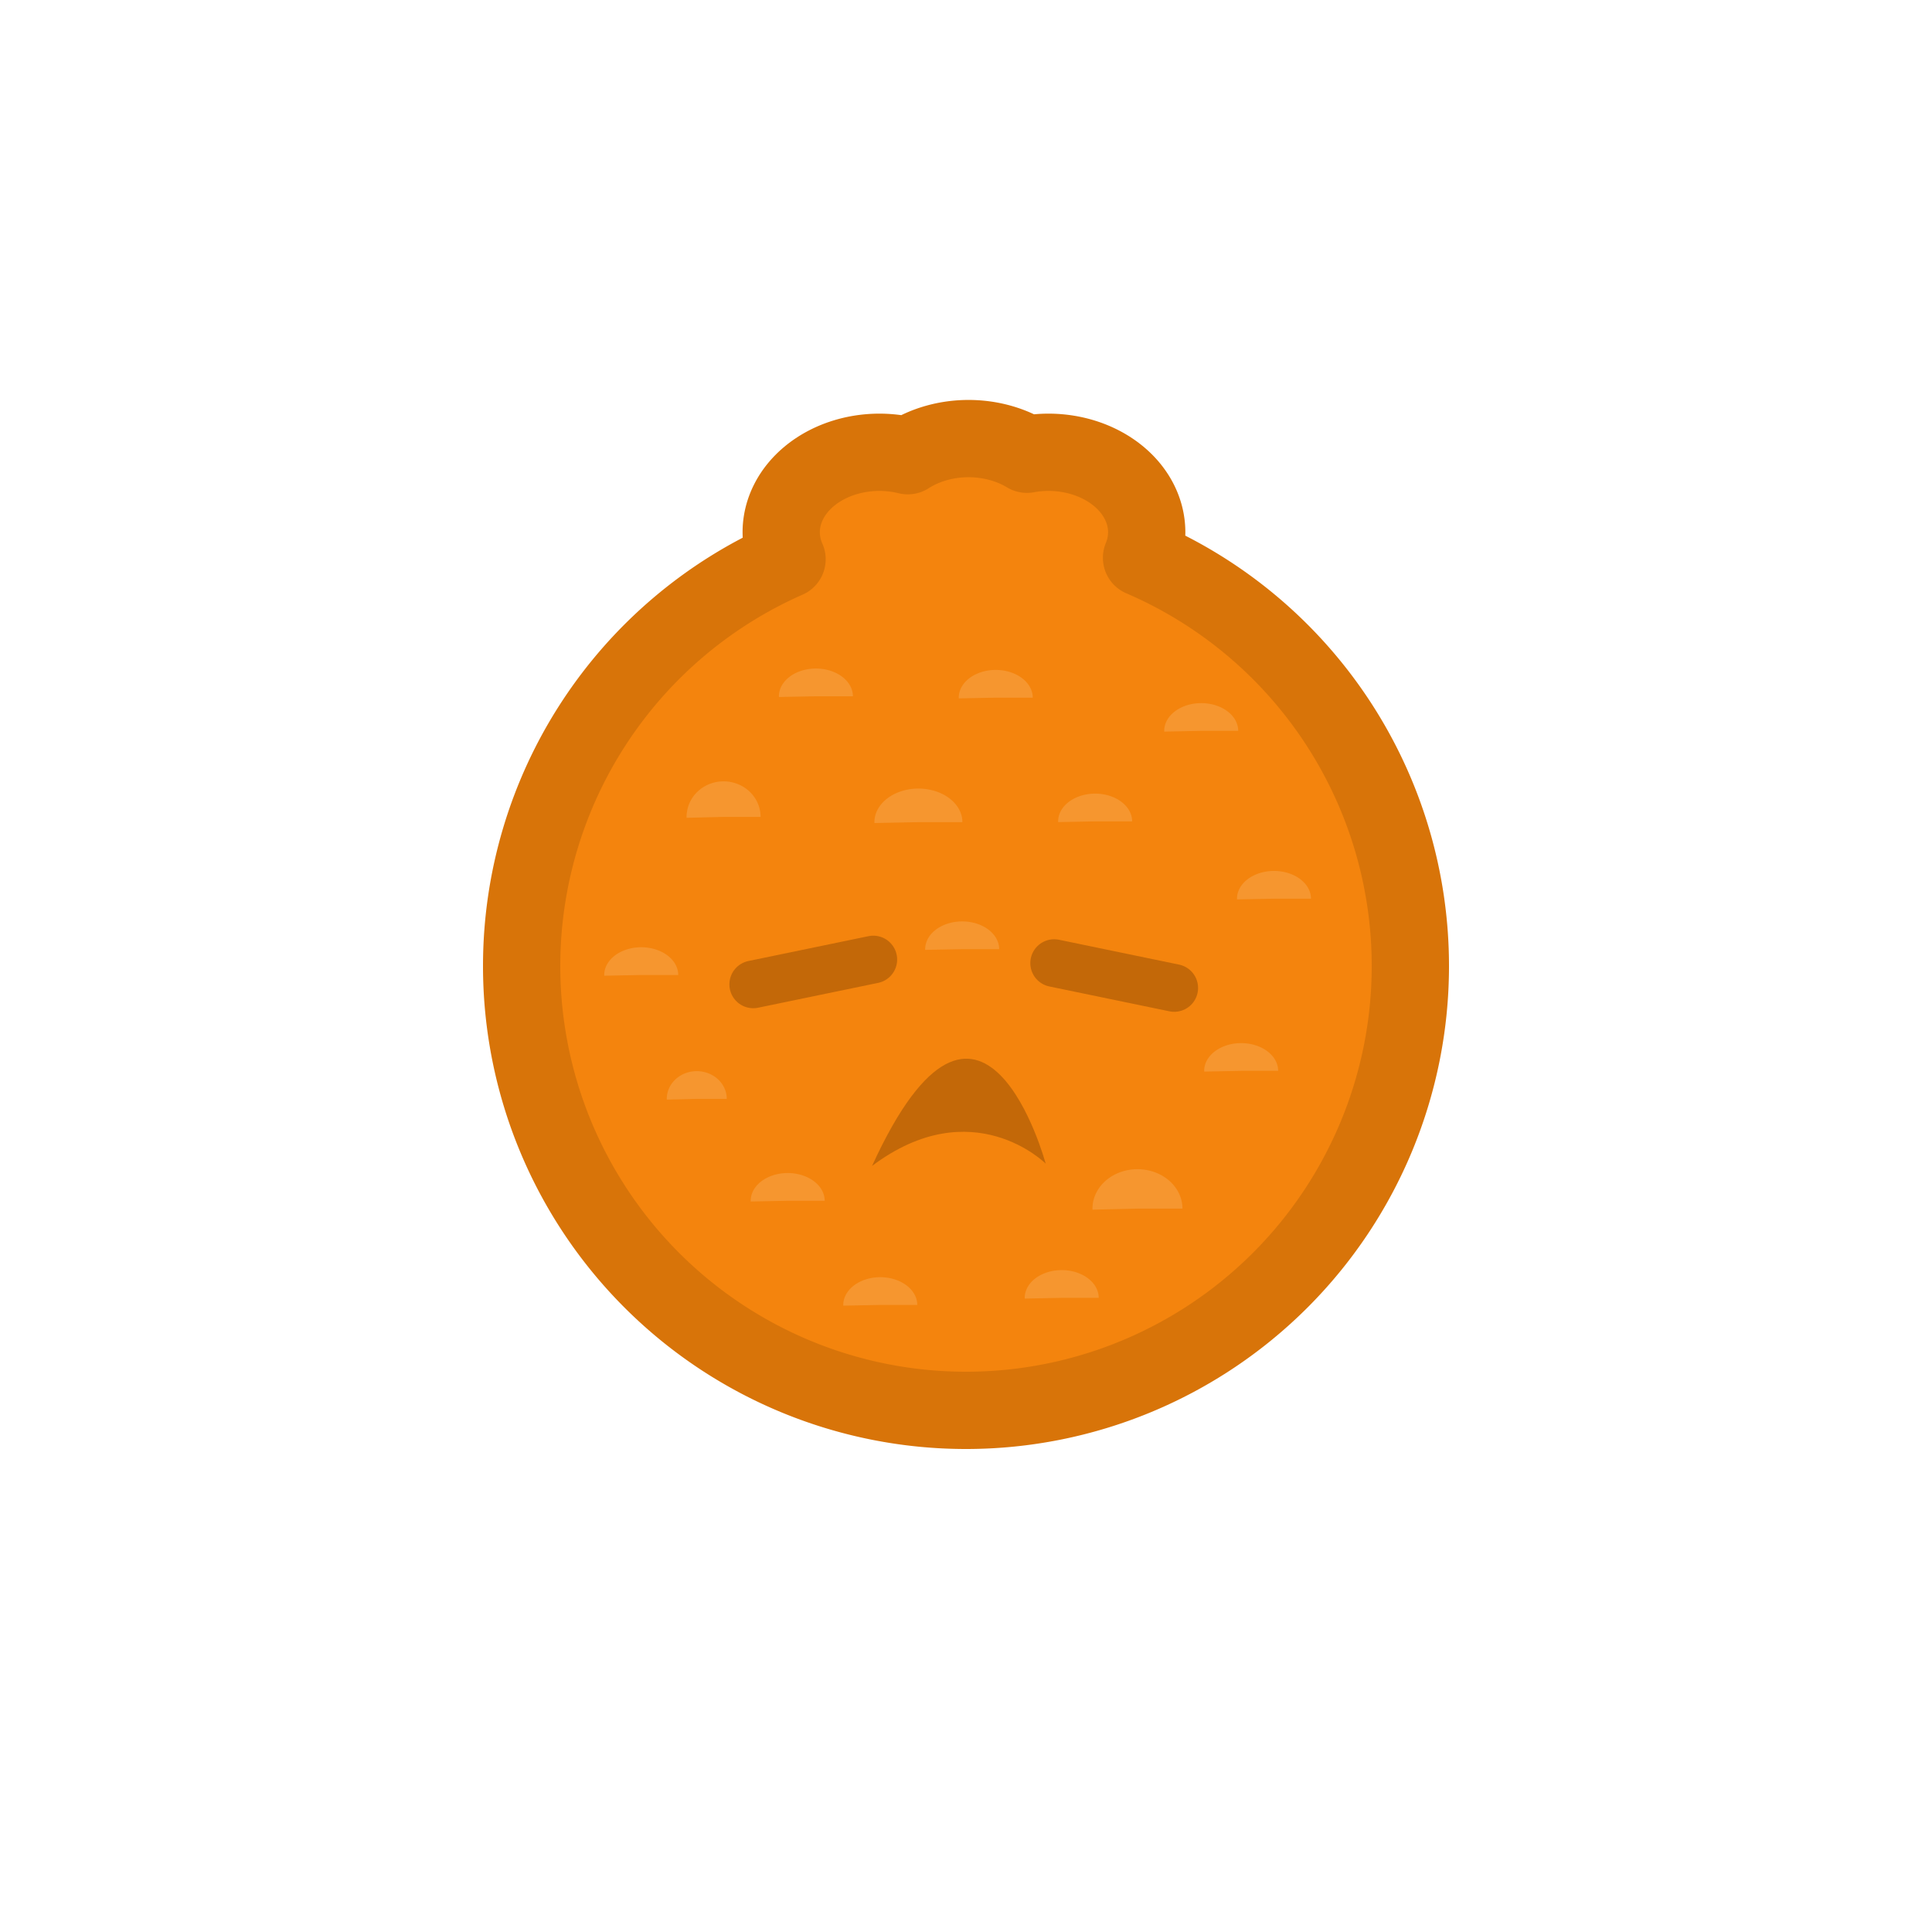 <?xml version="1.0" encoding="UTF-8" standalone="no"?>
<svg
   width="200"
   height="200"
   viewBox="0 0 200 200"
   version="1.1"
   id="svg8"
   inkscape:version="1.4 (e7c3feb1, 2024-10-09)"
   sodipodi:docname="dekopon-danger.svg"
   xmlns:inkscape="http://www.inkscape.org/namespaces/inkscape"
   xmlns:sodipodi="http://sodipodi.sourceforge.net/DTD/sodipodi-0.dtd"
   xmlns="http://www.w3.org/2000/svg"
   xmlns:svg="http://www.w3.org/2000/svg"
   xmlns:rdf="http://www.w3.org/1999/02/22-rdf-syntax-ns#"
   xmlns:cc="http://creativecommons.org/ns#"
   xmlns:dc="http://purl.org/dc/elements/1.1/">
  <defs
     id="defs2" />
  <sodipodi:namedview
     id="base"
     pagecolor="#ffffff"
     bordercolor="#666666"
     borderopacity="1.0"
     inkscape:pageopacity="0.0"
     inkscape:pageshadow="2"
     inkscape:zoom="2.4349989"
     inkscape:cx="3.9014391"
     inkscape:cy="114.98979"
     inkscape:document-units="px"
     inkscape:current-layer="layer2"
     inkscape:document-rotation="0"
     showgrid="false"
     units="px"
     inkscape:pagecheckerboard="true"
     inkscape:snap-global="false"
     inkscape:window-width="1440"
     inkscape:window-height="781"
     inkscape:window-x="123"
     inkscape:window-y="199"
     inkscape:window-maximized="0"
     showguides="true"
     inkscape:guide-bbox="true"
     inkscape:showpageshadow="2"
     inkscape:deskcolor="#d1d1d1">
    <sodipodi:guide
       position="-71.232,150.218"
       orientation="0,-1"
       id="guide1056"
       inkscape:locked="false" />
    <sodipodi:guide
       position="5.666,50.25"
       orientation="0,-1"
       id="guide1058"
       inkscape:locked="false" />
    <sodipodi:guide
       position="50.187,174.097"
       orientation="1,0"
       id="guide1060"
       inkscape:locked="false" />
    <sodipodi:guide
       position="150.155,150.218"
       orientation="1,0"
       id="guide1062"
       inkscape:locked="false" />
  </sodipodi:namedview>
  <g
     inkscape:label="Fruit"
     inkscape:groupmode="layer"
     id="layer1" />
  <g
     inkscape:groupmode="layer"
     id="layer4"
     inkscape:label="Fruit2"
     style="display:inline">
    <path
       id="path1854"
       style="fill:#f4840d;fill-opacity:1;stroke:#d87409;stroke-width:8;stroke-linecap:round;stroke-linejoin:round;stroke-miterlimit:4;stroke-dasharray:none;stroke-opacity:1;stop-color:#000000"
       d="M 100.262 45.402 A 10.168 8.276 0 0 0 93.977 47.174 A 10.168 8.276 0 0 0 91.039 46.82 A 10.168 8.276 0 0 0 80.871 55.098 A 10.168 8.276 0 0 0 81.473 57.896 A 46 46 0 0 0 54 100 A 46 46 0 0 0 100 146 A 46 46 0 0 0 146 100 A 46 46 0 0 0 118.172 57.742 A 10.168 8.276 0 0 0 118.707 55.098 A 10.168 8.276 0 0 0 108.539 46.82 A 10.168 8.276 0 0 0 106.307 47.023 A 10.168 8.276 0 0 0 100.262 45.402 z " />
  </g>
  <g
     inkscape:groupmode="layer"
     id="layer2"
     inkscape:label="Face Normal"
     style="display:inline;mix-blend-mode:normal">
    <circle
       style="font-variation-settings:normal;display:none;mix-blend-mode:normal;vector-effect:none;fill:#632828;fill-opacity:1;stroke:none;stroke-width:8;stroke-linecap:round;stroke-linejoin:round;stroke-miterlimit:4;stroke-dasharray:none;stroke-dashoffset:0;stroke-opacity:1;stop-color:#000000"
       id="path1014"
       cx="84.498"
       cy="98.971"
       r="7.518" />
    <circle
       style="display:none;mix-blend-mode:normal;fill:#d7d7d7;fill-opacity:1;stroke:none;stroke-width:10.103;stroke-miterlimit:2.8;stroke-dashoffset:2.917"
       id="path1"
       cx="88.065"
       cy="95.903"
       r="1.884" />
    <circle
       style="font-variation-settings:normal;display:none;mix-blend-mode:normal;vector-effect:none;fill:#632828;fill-opacity:1;stroke:none;stroke-width:8;stroke-linecap:round;stroke-linejoin:round;stroke-miterlimit:4;stroke-dasharray:none;stroke-dashoffset:0;stroke-opacity:1;stop-color:#000000"
       id="path1014-2"
       cx="115.498"
       cy="98.97"
       r="7.518" />
    <circle
       style="display:none;mix-blend-mode:normal;fill:#d7d7d7;fill-opacity:1;stroke:none;stroke-width:10.103;stroke-miterlimit:2.8;stroke-dashoffset:2.917"
       id="path1-4"
       cx="119.065"
       cy="95.903"
       r="1.884" />
    <path
       style="display:none;fill:#c36808;fill-opacity:1;stroke:none;stroke-width:5;stroke-miterlimit:2.8;stroke-dashoffset:2.917"
       d="m 90.094,109.248 c 10.405,7.803 17.971,0.236 17.971,0.236 0,0 -6.621,24.593 -17.971,-0.236 z"
       id="path2"
       inkscape:transform-center-x="2.128203"
       inkscape:transform-center-y="7.09401" />
    <path
       style="fill:#f6962f;fill-opacity:1;stroke:none;stroke-width:5;stroke-miterlimit:2.8;stroke-dashoffset:2.917"
       id="path3"
       sodipodi:type="arc"
       sodipodi:cx="66.3797"
       sodipodi:cy="-100.9309"
       sodipodi:rx="3.8295982"
       sodipodi:ry="2.8721986"
       sodipodi:start="0"
       sodipodi:end="3.1676202"
       sodipodi:arc-type="slice"
       d="m 70.209,-100.931 a 3.83,2.872 0 0 1 -1.944,2.5 3.83,2.872 0 0 1 -3.858,-0.038 3.83,2.872 0 0 1 -1.856,-2.537 l 3.828,0.075 z"
       transform="scale(1,-1)" />
    <path
       style="display:inline;mix-blend-mode:normal;fill:#f6962f;fill-opacity:1;stroke:none;stroke-width:4.502;stroke-miterlimit:2.8;stroke-dashoffset:2.917"
       id="path3-6"
       sodipodi:type="arc"
       sodipodi:cx="72.128311"
       sodipodi:cy="-113.75662"
       sodipodi:rx="3.1052117"
       sodipodi:ry="2.8721986"
       sodipodi:start="0"
       sodipodi:end="3.1676202"
       sodipodi:arc-type="slice"
       d="m 75.234,-113.757 a 3.105,2.872 0 0 1 -1.576,2.5 3.105,2.872 0 0 1 -3.128,-0.038 3.105,2.872 0 0 1 -1.505,-2.537 l 3.104,0.075 z"
       transform="scale(1,-1)" />
    <path
       style="display:inline;mix-blend-mode:normal;fill:#f6962f;fill-opacity:1;stroke:none;stroke-width:5;stroke-miterlimit:2.8;stroke-dashoffset:2.917"
       id="path3-6-0"
       sodipodi:type="arc"
       sodipodi:cx="81.542473"
       sodipodi:cy="-124.30447"
       sodipodi:rx="3.8295982"
       sodipodi:ry="2.8721986"
       sodipodi:start="0"
       sodipodi:end="3.1676202"
       sodipodi:arc-type="slice"
       d="m 85.372,-124.304 a 3.83,2.872 0 0 1 -1.944,2.5 3.83,2.872 0 0 1 -3.858,-0.038 3.83,2.872 0 0 1 -1.856,-2.537 l 3.828,0.075 z"
       transform="scale(1,-1)" />
    <path
       style="display:inline;mix-blend-mode:normal;fill:#f6962f;fill-opacity:1;stroke:none;stroke-width:5;stroke-miterlimit:2.8;stroke-dashoffset:2.917"
       id="path3-3"
       sodipodi:type="arc"
       sodipodi:cx="84.462196"
       sodipodi:cy="-72.077728"
       sodipodi:rx="3.8295982"
       sodipodi:ry="2.8721986"
       sodipodi:start="0"
       sodipodi:end="3.1676202"
       sodipodi:arc-type="slice"
       d="m 88.292,-72.078 a 3.83,2.872 0 0 1 -1.944,2.5 3.83,2.872 0 0 1 -3.858,-0.038 3.83,2.872 0 0 1 -1.856,-2.537 l 3.828,0.075 z"
       transform="scale(1,-1)" />
    <path
       style="display:inline;mix-blend-mode:normal;fill:#f6962f;fill-opacity:1;stroke:none;stroke-width:5.999;stroke-miterlimit:2.8;stroke-dashoffset:2.917"
       id="path3-6-2"
       sodipodi:type="arc"
       sodipodi:cx="95.072594"
       sodipodi:cy="-85.108665"
       sodipodi:rx="4.5539846"
       sodipodi:ry="3.4773524"
       sodipodi:start="0"
       sodipodi:end="3.1676202"
       sodipodi:arc-type="slice"
       d="m 99.627,-85.109 a 4.554,3.477 0 0 1 -2.311,3.026 4.554,3.477 0 0 1 -4.588,-0.046 4.554,3.477 0 0 1 -2.207,-3.071 l 4.552,0.09 z"
       transform="scale(1,-1)" />
    <path
       style="display:inline;mix-blend-mode:normal;fill:#f6962f;fill-opacity:1;stroke:none;stroke-width:5;stroke-miterlimit:2.8;stroke-dashoffset:2.917"
       id="path3-6-0-6"
       sodipodi:type="arc"
       sodipodi:cx="99.60453"
       sodipodi:cy="-98.255569"
       sodipodi:rx="3.8295982"
       sodipodi:ry="2.8721986"
       sodipodi:start="0"
       sodipodi:end="3.1676202"
       sodipodi:arc-type="slice"
       d="m 103.434,-98.256 a 3.83,2.872 0 0 1 -1.944,2.5 3.83,2.872 0 0 1 -3.858,-0.038 3.83,2.872 0 0 1 -1.856,-2.537 l 3.828,0.075 z"
       transform="scale(1,-1)" />
    <path
       style="display:inline;mix-blend-mode:normal;fill:#f6962f;fill-opacity:1;stroke:none;stroke-width:5;stroke-miterlimit:2.8;stroke-dashoffset:2.917"
       id="path3-6-0-6-8"
       sodipodi:type="arc"
       sodipodi:cx="103.07843"
       sodipodi:cy="-72.221504"
       sodipodi:rx="3.8295982"
       sodipodi:ry="2.8721986"
       sodipodi:start="0"
       sodipodi:end="3.1676202"
       sodipodi:arc-type="slice"
       d="m 106.908,-72.222 a 3.83,2.872 0 0 1 -1.944,2.5 3.83,2.872 0 0 1 -3.858,-0.038 3.83,2.872 0 0 1 -1.856,-2.537 l 3.828,0.075 z"
       transform="scale(1,-1)" />
    <path
       style="display:inline;mix-blend-mode:normal;fill:#f6962f;fill-opacity:1;stroke:none;stroke-width:5.659;stroke-miterlimit:2.8;stroke-dashoffset:2.917"
       id="path3-37"
       sodipodi:type="arc"
       sodipodi:cx="74.90567"
       sodipodi:cy="-84.563789"
       sodipodi:rx="3.8295982"
       sodipodi:ry="3.6790702"
       sodipodi:start="0"
       sodipodi:end="3.1676202"
       sodipodi:arc-type="slice"
       d="m 78.735,-84.564 a 3.83,3.679 0 0 1 -1.944,3.202 3.83,3.679 0 0 1 -3.858,-0.048 3.83,3.679 0 0 1 -1.856,-3.25 l 3.828,0.096 z"
       transform="scale(1,-1)" />
    <path
       style="display:inline;mix-blend-mode:normal;fill:#f6962f;fill-opacity:1;stroke:none;stroke-width:6.574;stroke-miterlimit:2.8;stroke-dashoffset:2.917"
       id="path3-6-0-8"
       sodipodi:type="arc"
       sodipodi:cx="117.75089"
       sodipodi:cy="-125.11663"
       sodipodi:rx="4.6574683"
       sodipodi:ry="4.0825062"
       sodipodi:start="0"
       sodipodi:end="3.1676202"
       sodipodi:arc-type="slice"
       d="m 122.408,-125.117 a 4.657,4.083 0 0 1 -2.364,3.553 4.657,4.083 0 0 1 -4.692,-0.053 4.657,4.083 0 0 1 -2.258,-3.606 l 4.656,0.106 z"
       transform="scale(1,-1)" />
    <path
       style="display:inline;mix-blend-mode:normal;fill:#f6962f;fill-opacity:1;stroke:none;stroke-width:5;stroke-miterlimit:2.8;stroke-dashoffset:2.917"
       id="path3-35"
       sodipodi:type="arc"
       sodipodi:cx="91.125458"
       sodipodi:cy="-135.08691"
       sodipodi:rx="3.8295982"
       sodipodi:ry="2.8721986"
       sodipodi:start="0"
       sodipodi:end="3.1676202"
       sodipodi:arc-type="slice"
       d="m 94.955,-135.087 a 3.83,2.872 0 0 1 -1.944,2.5 3.83,2.872 0 0 1 -3.858,-0.038 3.83,2.872 0 0 1 -1.856,-2.537 l 3.828,0.075 z"
       transform="scale(1,-1)" />
    <path
       style="display:inline;mix-blend-mode:normal;fill:#f6962f;fill-opacity:1;stroke:none;stroke-width:5;stroke-miterlimit:2.8;stroke-dashoffset:2.917"
       id="path3-38"
       sodipodi:type="arc"
       sodipodi:cx="113.36871"
       sodipodi:cy="-85.027725"
       sodipodi:rx="3.8295982"
       sodipodi:ry="2.8721986"
       sodipodi:start="0"
       sodipodi:end="3.1676202"
       sodipodi:arc-type="slice"
       d="m 117.198,-85.028 a 3.83,2.872 0 0 1 -1.944,2.5 3.83,2.872 0 0 1 -3.858,-0.038 3.83,2.872 0 0 1 -1.856,-2.537 l 3.828,0.075 z"
       transform="scale(1,-1)" />
    <path
       style="display:inline;mix-blend-mode:normal;fill:#f6962f;fill-opacity:1;stroke:none;stroke-width:5;stroke-miterlimit:2.8;stroke-dashoffset:2.917"
       id="path3-38-8"
       sodipodi:type="arc"
       sodipodi:cx="124.34908"
       sodipodi:cy="-75.658646"
       sodipodi:rx="3.8295982"
       sodipodi:ry="2.8721986"
       sodipodi:start="0"
       sodipodi:end="3.1676202"
       sodipodi:arc-type="slice"
       d="m 128.179,-75.659 a 3.83,2.872 0 0 1 -1.944,2.5 3.83,2.872 0 0 1 -3.858,-0.038 3.83,2.872 0 0 1 -1.856,-2.537 l 3.828,0.075 z"
       transform="scale(1,-1)" />
    <path
       style="display:inline;mix-blend-mode:normal;fill:#f6962f;fill-opacity:1;stroke:none;stroke-width:5;stroke-miterlimit:2.8;stroke-dashoffset:2.917"
       id="path3-38-3"
       sodipodi:type="arc"
       sodipodi:cx="131.88298"
       sodipodi:cy="-93.032364"
       sodipodi:rx="3.8295982"
       sodipodi:ry="2.8721986"
       sodipodi:start="0"
       sodipodi:end="3.1676202"
       sodipodi:arc-type="slice"
       d="m 135.713,-93.032 a 3.83,2.872 0 0 1 -1.944,2.5 3.83,2.872 0 0 1 -3.858,-0.038 3.83,2.872 0 0 1 -1.856,-2.537 l 3.828,0.075 z"
       transform="scale(1,-1)" />
    <path
       style="display:inline;mix-blend-mode:normal;fill:#f6962f;fill-opacity:1;stroke:none;stroke-width:5;stroke-miterlimit:2.8;stroke-dashoffset:2.917"
       id="path3-6-0-5"
       sodipodi:type="arc"
       sodipodi:cx="128.48512"
       sodipodi:cy="-110.85528"
       sodipodi:rx="3.8295982"
       sodipodi:ry="2.8721986"
       sodipodi:start="0"
       sodipodi:end="3.1676202"
       sodipodi:arc-type="slice"
       d="m 132.315,-110.855 a 3.83,2.872 0 0 1 -1.944,2.5 3.83,2.872 0 0 1 -3.858,-0.038 3.83,2.872 0 0 1 -1.856,-2.537 l 3.828,0.075 z"
       transform="scale(1,-1)" />
    <path
       style="display:inline;mix-blend-mode:normal;fill:#f6962f;fill-opacity:1;stroke:none;stroke-width:5;stroke-miterlimit:2.8;stroke-dashoffset:2.917"
       id="path3-6-0-4"
       sodipodi:type="arc"
       sodipodi:cx="109.90894"
       sodipodi:cy="-134.35281"
       sodipodi:rx="3.8295982"
       sodipodi:ry="2.8721986"
       sodipodi:start="0"
       sodipodi:end="3.1676202"
       sodipodi:arc-type="slice"
       d="m 113.739,-134.353 a 3.83,2.872 0 0 1 -1.944,2.5 3.83,2.872 0 0 1 -3.858,-0.038 3.83,2.872 0 0 1 -1.856,-2.537 l 3.828,0.075 z"
       transform="scale(1,-1)" />
  </g>
  <g
     inkscape:groupmode="layer"
     id="layer3"
     inkscape:label="Face Danger"
     style="display:inline;mix-blend-mode:normal">
    <path
       style="display:inline;opacity:1;mix-blend-mode:normal;fill:none;stroke:#c36808;stroke-width:4.937;stroke-linecap:round;stroke-miterlimit:2.8;stroke-dashoffset:2.917;stroke-opacity:1"
       d="M 77.975,101.902 90.403,99.33"
       id="path4" />
    <path
       style="display:inline;mix-blend-mode:normal;fill:none;stroke:#c36808;stroke-width:4.937;stroke-linecap:round;stroke-miterlimit:2.8;stroke-dashoffset:2.917;stroke-opacity:1"
       d="m 121.556,102.273 -12.429,-2.573"
       id="path4-8" />
    <path
       style="display:inline;mix-blend-mode:normal;fill:#c36808;fill-opacity:1;stroke:none;stroke-width:5;stroke-miterlimit:2.8;stroke-dashoffset:2.917"
       d="m 90.277,120.693 c 10.405,-7.803 17.971,-0.236 17.971,-0.236 0,0 -6.621,-24.593 -17.971,0.236 z"
       id="path2-0"
       inkscape:transform-center-x="2.128203"
       inkscape:transform-center-y="-7.0940134" />
  </g>
</svg>
